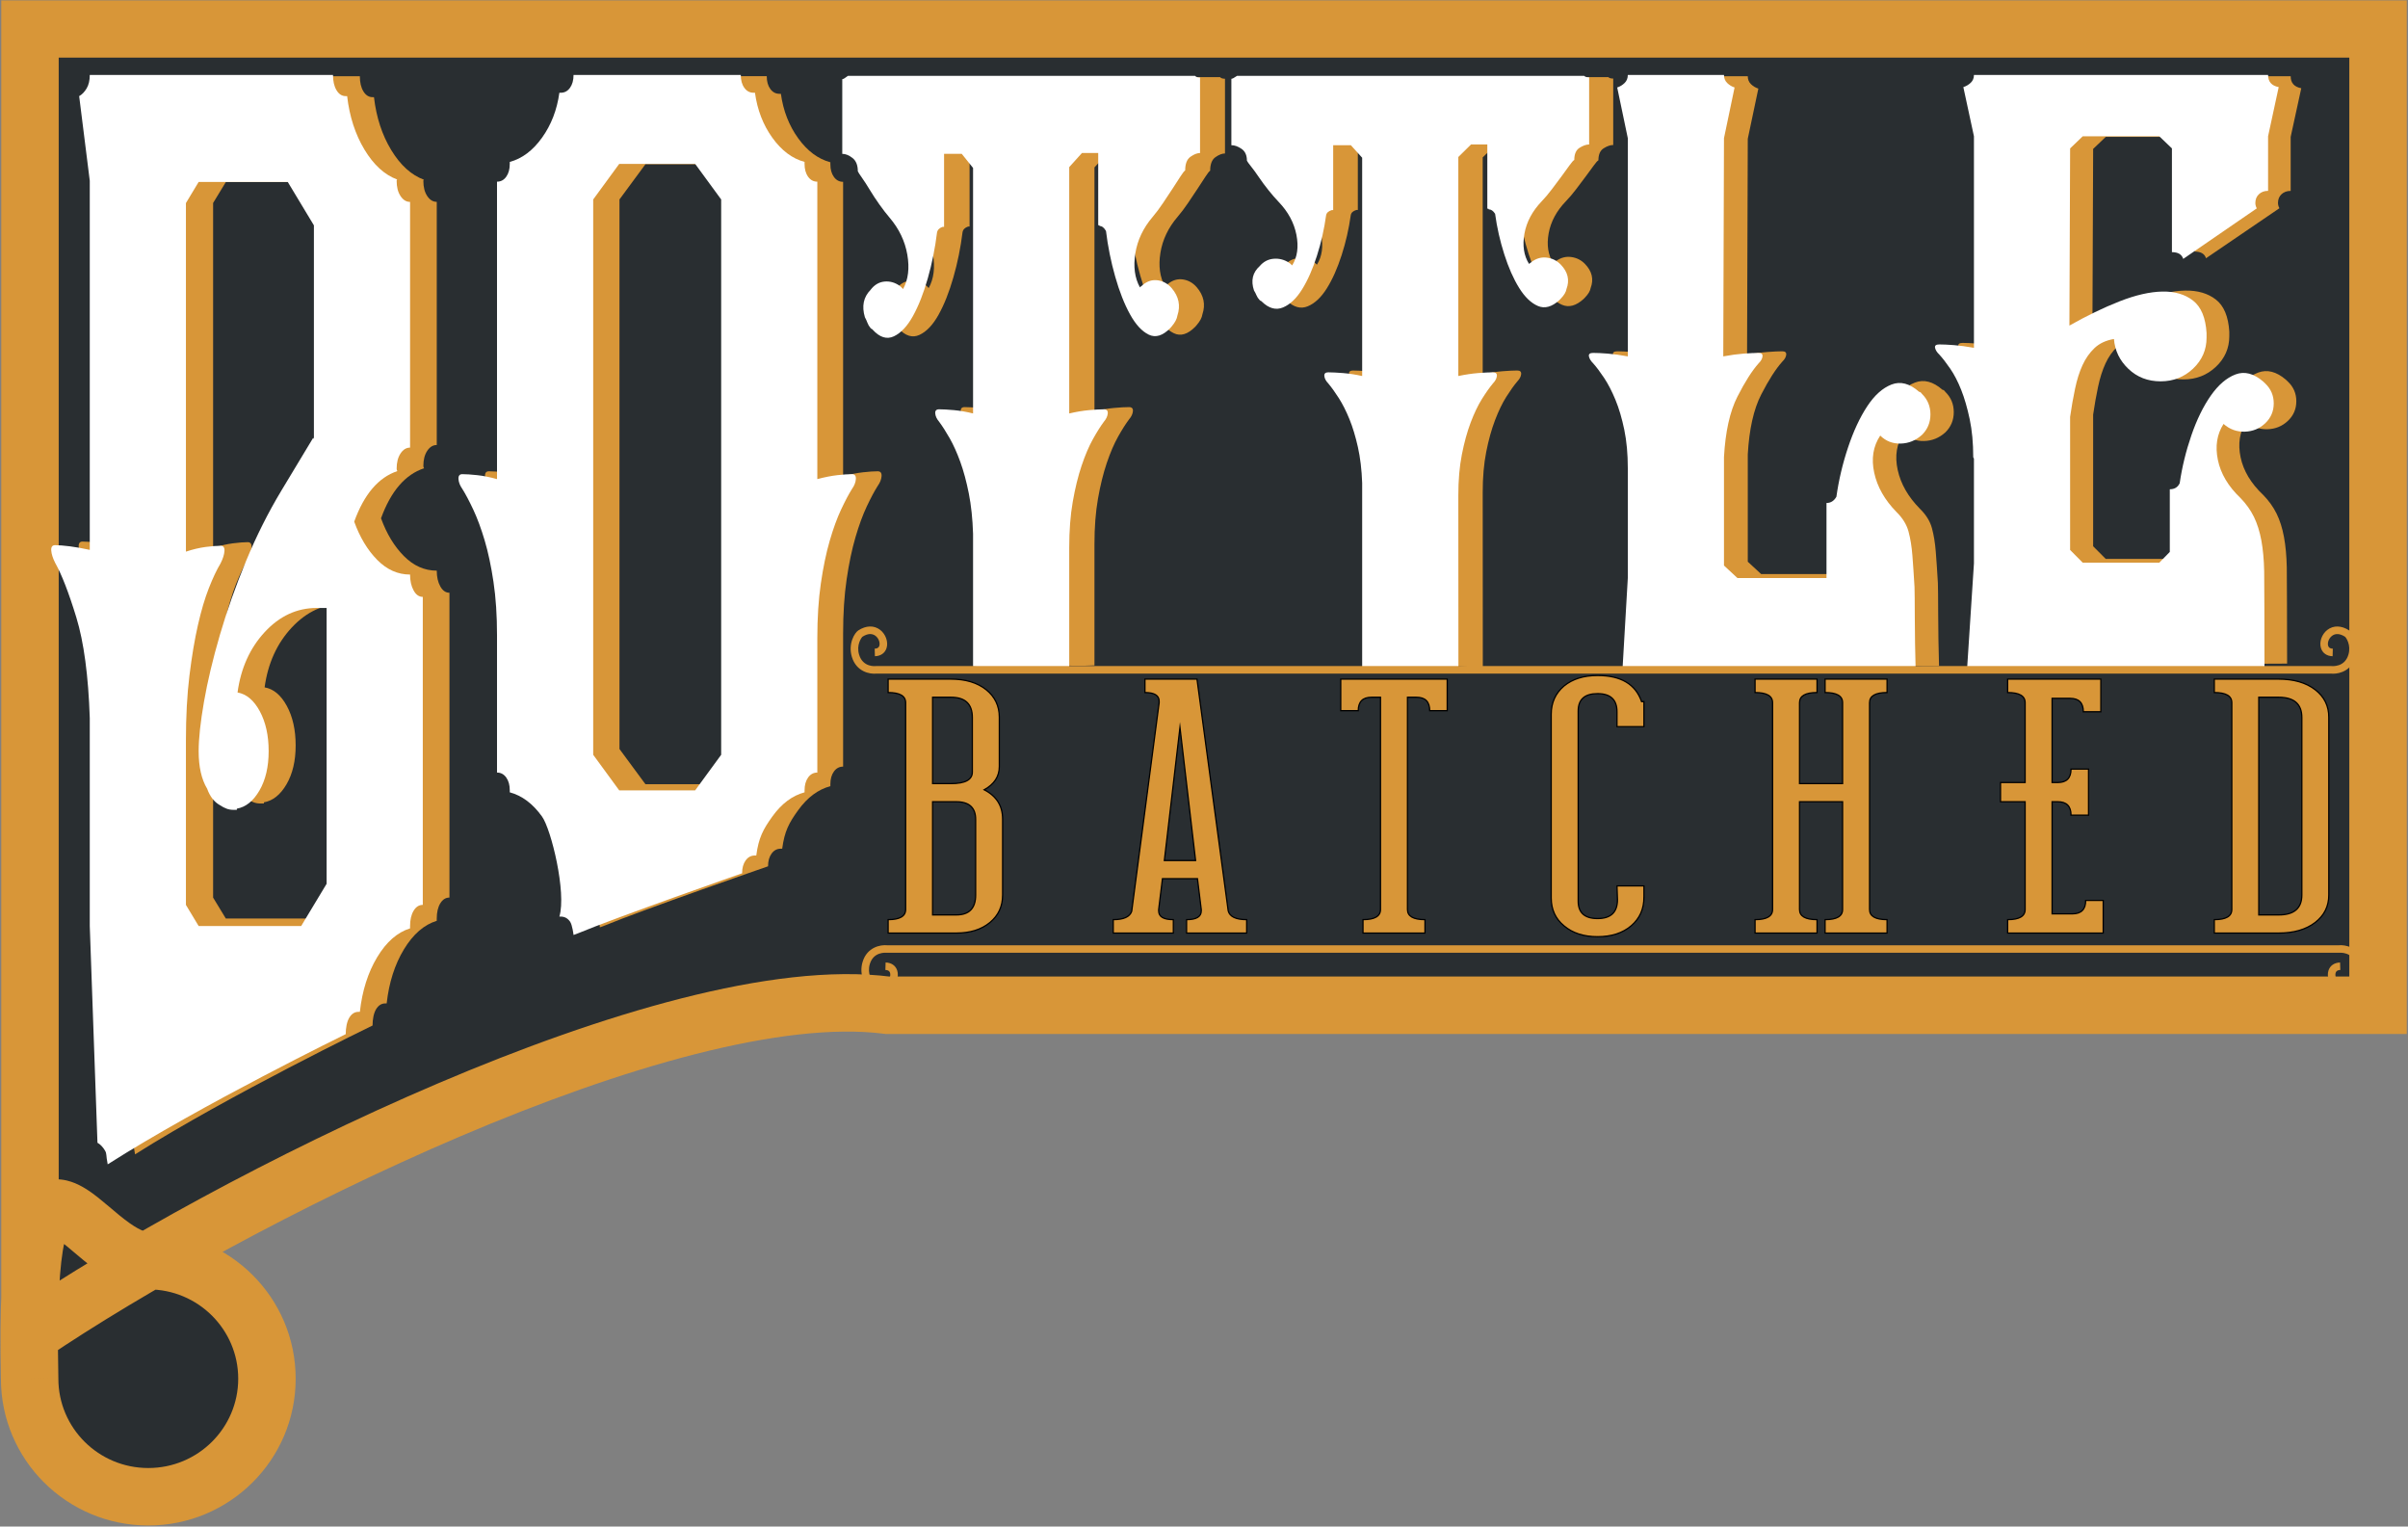 <svg width="1928" height="1222" viewBox="0 0 1928 1222" fill="none" xmlns="http://www.w3.org/2000/svg">
<rect x="0" y="0" width="1928" height="1222" fill="#808080" stroke="none"/>
<mask id="path-1-outside-1" maskUnits="userSpaceOnUse" x="-0.596" y="0.136" width="1928" height="1222" fill="black">
<rect fill="white" x="-0.596" y="0.136" width="1928" height="1222"/>
<path d="M24.005 1068V23.136H1904.01V804.692H710.605C534.982 782.21 179.695 962.485 24.005 1068Z"/>
<path d="M213.732 1103.64C213.732 1155.83 171.199 1198.14 118.732 1198.14C66.265 1198.14 23.732 1155.83 23.732 1103.64C19 867.5 66.265 1009.14 118.732 1009.14C171.199 1009.14 213.732 1051.45 213.732 1103.64Z"/>
</mask>
<path d="M24.005 1068V23.136H1904.01V804.692H710.605C534.982 782.21 179.695 962.485 24.005 1068Z" fill="#292E31"/>
<path d="M213.732 1103.64C213.732 1155.83 171.199 1198.14 118.732 1198.14C66.265 1198.14 23.732 1155.83 23.732 1103.64C19 867.5 66.265 1009.14 118.732 1009.14C171.199 1009.14 213.732 1051.45 213.732 1103.64Z" fill="#292E31"/>
<path d="M24.005 23.136V0.136H1.005V23.136H24.005ZM24.005 1068H1.005V1111.37L36.908 1087.04L24.005 1068ZM710.605 804.692L707.684 827.506L709.139 827.692H710.605V804.692ZM1904.01 804.692V827.692H1927.01V804.692H1904.01ZM1904.01 23.136H1927.01V0.136H1904.01V23.136ZM23.732 1103.64H46.732V1103.41L46.727 1103.18L23.732 1103.64ZM1.005 23.136V1068H47.005V23.136H1.005ZM36.908 1087.04C113.461 1035.16 239.892 964.409 368.84 909.509C433.27 882.078 497.853 858.809 556.802 843.8C616.135 828.693 667.991 822.424 707.684 827.506L713.525 781.878C665.407 775.718 606.994 783.553 545.452 799.222C483.525 814.989 416.626 839.168 350.821 867.185C219.297 923.181 90.24 995.327 11.101 1048.96L36.908 1087.04ZM710.605 827.692H1904.01V781.692H710.605V827.692ZM1927.01 804.692V23.136H1881.01V804.692H1927.01ZM1904.01 0.136H24.005V46.136H1904.01V0.136ZM190.732 1103.64C190.732 1143.01 158.611 1175.14 118.732 1175.14V1221.14C183.787 1221.14 236.732 1168.64 236.732 1103.64H190.732ZM118.732 1175.14C78.853 1175.14 46.732 1143.01 46.732 1103.64H0.732C0.732 1168.64 53.677 1221.14 118.732 1221.14V1175.14ZM46.727 1103.18C45.542 1044.05 47.741 1011.24 51.615 994.408C53.661 985.518 55.328 985.138 53.573 986.776C52.199 988.06 49.919 989.403 47.034 989.857C44.44 990.265 42.748 989.734 42.548 989.668C42.402 989.619 43.006 989.812 44.526 990.768C45.992 991.691 47.813 993.005 50.106 994.818C55.613 999.17 59.198 1002.51 66.535 1008.51C77.692 1017.62 96.406 1032.14 118.732 1032.14V986.136C114.824 986.136 107.955 982.946 95.641 972.885C91.242 969.291 83.621 962.674 78.631 958.73C73.233 954.463 65.614 948.851 57.016 946.002C52.371 944.463 46.456 943.382 39.886 944.415C33.025 945.495 27.015 948.639 22.181 953.153C13.504 961.255 9.327 973.055 6.787 984.093C1.49 1007.11 -0.445 1045.15 0.736 1104.1L46.727 1103.18ZM118.732 1032.14C158.611 1032.14 190.732 1064.26 190.732 1103.64H236.732C236.732 1038.63 183.787 986.136 118.732 986.136V1032.14Z" fill="#D89638" mask="url(#path-1-outside-1)"/>
<path d="M349.692 456.8C349.692 461.779 350.626 465.969 352.518 469.371C354.395 472.791 356.844 474.492 359.86 474.492V718.487C356.84 718.487 354.395 720.045 352.518 723.142C350.631 726.259 349.692 730.287 349.692 735.247V737.11C339.523 740.226 330.767 747.818 323.424 759.928C316.081 772.033 311.466 786.47 309.584 803.231H308.455C305.434 803.231 302.989 804.789 301.112 807.887C299.225 811.003 298.286 815.954 298.286 820.914C298.286 820.914 183.34 876.571 108.135 924.05C106.568 916.214 107.581 915.79 105.885 912.996C104.188 910.203 102.213 908.193 99.955 906.944L93.806 735.243V570.406C92.677 536.879 89.094 510.337 83.075 490.783C77.057 471.224 71.406 456.791 66.131 447.479C64.253 443.755 63.217 440.496 63.021 437.702C62.835 434.909 63.867 433.512 66.131 433.512C69.147 433.512 73.102 433.835 77.991 434.443C82.889 435.07 88.16 436.001 93.806 437.237V144.822L85.334 77.77C87.592 76.535 89.572 74.511 91.264 71.718C92.96 68.924 93.806 65.361 93.806 61.009H288.122C288.122 65.988 289.056 70.017 290.947 73.114C292.825 76.23 295.27 77.77 298.29 77.77H299.42C301.302 93.922 305.917 108.037 313.26 120.142C320.603 132.247 329.359 140.167 339.528 143.891C339.147 143.891 338.965 144.214 338.965 144.822C338.965 149.801 339.997 153.83 342.07 156.927C344.133 160.043 346.675 161.583 349.696 161.583V356.222C346.68 356.222 344.138 357.78 342.07 360.878C339.997 363.994 338.965 368.023 338.965 372.983C338.965 373.609 339.151 374.232 339.528 374.845C324.461 379.823 312.981 393.164 305.071 414.889C309.589 427.317 315.71 437.398 323.429 445.156C331.139 452.928 339.895 456.8 349.692 456.8ZM283.038 483.269H277.953H275.127C259.312 483.269 245.472 489.63 233.611 502.33C221.746 515.048 214.496 531.011 211.866 550.22C219.014 551.474 224.944 556.434 229.661 565.104C234.364 573.775 236.721 584.313 236.721 596.708C236.721 609.108 234.267 619.494 229.378 627.861C224.479 636.227 218.451 641.03 211.304 642.266V643.197H210.174H208.478C206.591 643.197 204.806 642.893 203.11 642.266C201.414 641.653 199.625 640.722 197.742 639.472C193.225 637.001 189.832 632.664 187.574 626.464C183.056 619.028 180.793 609.104 180.793 596.708C180.793 586.798 182.206 573.789 185.032 557.669C187.857 541.549 192.091 523.88 197.742 504.658C203.389 485.449 210.356 465.923 218.642 446.092C226.919 426.257 236.34 407.661 246.885 390.287L272.302 348.455L272.869 349.386V180.155L251.969 145.758H180.798L170.629 162.491V438.638C176.276 436.79 181.546 435.554 186.445 434.927C191.334 434.314 195.288 433.996 198.309 433.996C200.568 433.996 201.6 435.393 201.414 438.186C201.219 440.98 200.187 444.225 198.309 447.936C195.288 452.9 192.184 459.4 188.987 467.462C185.784 475.525 182.861 485.288 180.231 496.752C177.591 508.216 175.332 521.548 173.45 536.741C171.563 551.935 170.625 569.133 170.625 588.337V594.841V718.51L180.793 735.243H262.7L283.033 701.777V483.269H283.038Z" fill="#D89638"/>
<path d="M702.731 377.26C704.99 377.26 706.022 378.569 705.841 381.174C705.645 383.792 704.613 386.397 702.731 389.001C700.091 393.182 697.173 398.663 693.975 405.439C690.773 412.229 687.762 420.448 684.936 430.096C682.11 439.758 679.754 450.974 677.877 463.756C675.99 476.548 675.051 491.032 675.051 507.202V613.663C672.035 613.663 669.581 614.972 667.689 617.576C665.803 620.195 664.854 623.583 664.854 627.754V629.322C655.039 631.94 646.46 638.324 639.098 648.503C631.736 658.681 628.158 665.282 626.276 679.374H625.137C622.121 679.374 619.667 680.683 617.775 683.287C615.888 685.905 614.95 689.294 614.95 693.465C614.95 693.465 514.959 728.148 482.58 741.517C481.911 741.793 480.298 742.328 480.298 742.328C480.298 742.328 479.355 734.307 477.463 731.689C475.576 729.084 473.132 727.775 470.111 727.775H468.972C474.745 708.788 462.466 658.681 455.109 648.503C447.747 638.324 439.159 631.94 429.353 629.322V627.754C429.353 623.583 428.409 620.195 426.517 617.576C424.631 614.972 422.177 613.663 419.156 613.663V504.856C419.156 489.202 418.222 475.11 416.33 462.585C414.453 450.061 412.092 439.099 409.271 429.709C406.445 420.315 403.438 412.229 400.231 405.444C397.034 398.668 394.115 393.187 391.476 389.006C389.598 386.401 388.561 383.797 388.371 381.179C388.185 378.574 389.217 377.265 391.476 377.265C394.497 377.265 398.447 377.532 403.336 378.049C408.234 378.574 413.505 379.616 419.151 381.179V145.551C422.168 145.551 424.621 144.255 426.513 141.637C428.4 139.033 429.348 135.644 429.348 131.459V129.892C439.154 127.287 447.743 120.889 455.104 110.711C462.466 100.533 467.081 88.672 468.967 75.092H470.106C473.122 75.092 475.567 73.796 477.459 71.178C479.346 68.574 480.293 65.186 480.293 61H613.904C613.904 65.181 614.838 68.569 616.73 71.178C618.617 73.796 621.07 75.092 624.091 75.092H625.23C627.107 88.667 631.736 100.533 639.093 110.711C646.455 120.889 655.034 127.282 664.85 129.892V131.459C664.85 135.644 665.793 139.028 667.684 141.637C669.571 144.255 672.026 145.551 675.046 145.551V381.174C681.065 379.607 686.433 378.569 691.145 378.044C695.853 377.528 699.71 377.26 702.731 377.26ZM598.233 159.642L577.449 131.463H516.781L495.997 159.642V599.58L516.781 627.759H577.449L598.233 599.58V159.642Z" fill="#D89638"/>
<path d="M976.841 61.733H699.494C697.235 63.489 695.725 64.36 694.977 64.36V123.498C697.607 123.498 700.344 124.595 703.165 126.785C705.991 128.983 707.404 132.482 707.404 137.299C707.775 138.184 708.905 139.927 710.792 142.554C712.674 145.182 714.747 148.367 717.005 152.082C719.264 155.807 721.806 159.638 724.632 163.584C727.458 167.525 730.186 171.037 732.821 174.098C740.35 182.866 745.053 192.611 746.944 203.337C748.822 214.078 747.693 223.164 743.556 230.608C742.427 229.294 741.484 228.423 740.731 227.981C736.962 225.353 732.909 224.265 728.587 224.694C724.255 225.137 720.58 227.322 717.573 231.263C711.926 236.96 710.415 244.188 713.055 252.947C713.808 254.26 714.468 255.689 715.03 257.22C715.597 258.759 716.443 260.179 717.573 261.493C717.944 261.936 718.223 262.148 718.418 262.148C718.604 262.148 718.888 262.373 719.264 262.807C724.911 268.947 730.562 270.689 736.209 268.062C741.856 265.434 746.94 260.073 751.462 251.965C755.979 243.866 759.934 233.895 763.322 222.066C766.71 210.238 769.155 198.198 770.665 185.927C771.037 183.742 772.543 182.211 775.183 181.326H776.312V123.498H790.436L799.475 134.667V329.168C794.195 327.854 789.116 326.978 784.222 326.54C779.323 326.107 775.369 325.881 772.362 325.881C770.103 325.881 769.062 326.978 769.257 329.168C769.443 331.366 770.475 333.551 772.362 335.736C774.992 339.249 777.818 343.624 780.834 348.879C783.841 354.134 786.667 360.375 789.306 367.603C791.937 374.831 794.196 383.156 796.082 392.574C797.96 402 799.094 412.616 799.47 424.44V529.605C802.268 529.739 805.071 529.891 807.869 530.052C830.451 531.389 853.53 533.777 876.293 532.671V435.614C876.293 422.043 877.227 409.883 879.119 399.147C880.996 388.42 883.358 378.892 886.179 370.562C889.004 362.247 892.011 355.235 895.218 349.538C898.415 343.849 901.334 339.249 903.973 335.741C905.851 333.551 906.888 331.366 907.083 329.172C907.269 326.983 906.237 325.886 903.973 325.886C900.953 325.886 897.002 326.111 892.113 326.545C887.215 326.987 881.944 327.858 876.298 329.172V134.013L886.466 122.843H899.456V180.008C900.204 180.008 900.586 180.234 900.586 180.667C902.463 180.667 904.159 181.981 905.67 184.608C907.171 196.879 909.625 208.92 913.013 220.748C916.401 232.577 920.356 242.547 924.873 250.646C929.391 258.759 934.378 264.116 939.843 266.743C945.299 269.371 951.043 267.628 957.071 261.488L958.201 260.175C960.831 257.114 962.341 254.26 962.718 251.633C965.348 243.746 963.847 236.522 958.201 229.949C955.18 226.446 951.508 224.362 947.186 223.708C942.85 223.053 938.802 224.261 935.042 227.322C934.661 227.764 934.285 228.091 933.913 228.308C933.532 228.534 933.155 228.861 932.783 229.294C928.633 221.85 927.416 212.866 929.112 202.356C930.808 191.841 935.414 182.211 942.952 173.444C945.582 170.383 948.32 166.769 951.141 162.602C953.966 158.444 956.597 154.503 959.051 150.773C961.496 147.058 963.568 143.873 965.265 141.245C966.961 138.618 968.178 137.087 968.936 136.645C968.936 131.39 970.349 127.776 973.175 125.803C976 123.83 978.542 122.848 980.801 122.848V63.047C978.905 63.047 977.594 62.613 976.841 61.733Z" fill="#D89638"/>
<path d="M1287.7 61.733H1010.35C1008.09 63.296 1006.58 64.07 1005.83 64.07V116.653C1008.46 116.653 1011.2 117.63 1014.02 119.575C1016.85 121.53 1018.26 124.641 1018.26 128.923C1018.63 129.707 1019.76 131.261 1021.65 133.598C1023.53 135.935 1025.6 138.765 1027.86 142.07C1030.12 145.385 1032.66 148.791 1035.49 152.295C1038.32 155.798 1041.04 158.923 1043.68 161.643C1051.21 169.438 1055.91 178.104 1057.8 187.641C1059.68 197.188 1058.55 205.269 1054.41 211.888C1053.28 210.722 1052.34 209.943 1051.59 209.551C1047.82 207.214 1043.77 206.246 1039.44 206.629C1035.11 207.021 1031.44 208.966 1028.43 212.469C1022.78 217.535 1021.27 223.961 1023.91 231.747C1024.67 232.918 1025.33 234.185 1025.89 235.545C1026.45 236.914 1027.3 238.173 1028.43 239.344C1028.8 239.735 1029.08 239.929 1029.28 239.929C1029.46 239.929 1029.75 240.132 1030.12 240.514C1035.77 245.972 1041.42 247.526 1047.07 245.189C1052.71 242.851 1057.8 238.085 1062.32 230.876C1066.84 223.675 1070.79 214.811 1074.18 204.292C1077.57 193.777 1080.01 183.069 1081.52 172.158C1081.89 170.212 1083.4 168.852 1086.04 168.069H1087.17V116.648H1101.29L1110.33 126.582V299.514C1105.05 298.347 1099.97 297.568 1095.08 297.176C1090.18 296.794 1086.23 296.591 1083.22 296.591C1080.96 296.591 1079.92 297.568 1080.11 299.514C1080.3 301.468 1081.33 303.413 1083.22 305.354C1085.85 308.475 1088.67 312.365 1091.69 317.04C1094.7 321.714 1097.52 327.264 1100.16 333.69C1102.79 340.116 1105.05 347.519 1106.94 355.89C1108.82 364.27 1109.95 373.711 1110.33 384.226V530.324C1135.96 530.997 1161.59 533.523 1187.23 534.077L1187.15 394.155C1187.15 382.087 1188.08 371.277 1189.97 361.73C1191.85 352.193 1194.21 343.72 1197.03 336.317C1199.86 328.923 1202.86 322.686 1206.07 317.62C1209.27 312.564 1212.19 308.475 1214.83 305.349C1216.7 303.404 1217.74 301.459 1217.94 299.509C1218.12 297.564 1217.09 296.586 1214.83 296.586C1211.81 296.586 1207.86 296.789 1202.97 297.172C1198.07 297.564 1192.8 298.343 1187.15 299.509V125.996L1197.32 116.062H1210.31V166.889C1211.06 166.889 1211.44 167.092 1211.44 167.474C1213.32 167.474 1215.01 168.645 1216.52 170.977C1218.02 181.884 1220.48 192.592 1223.87 203.112C1227.25 213.626 1231.21 222.491 1235.73 229.695C1240.24 236.91 1245.23 241.671 1250.7 244.009C1256.15 246.346 1261.9 244.792 1267.92 239.334L1269.05 238.168C1271.68 235.448 1273.19 232.908 1273.57 230.571C1276.2 223.56 1274.7 217.134 1269.05 211.294C1266.03 208.182 1262.36 206.329 1258.04 205.744C1253.7 205.158 1249.65 206.237 1245.89 208.957C1245.51 209.348 1245.14 209.643 1244.77 209.832C1244.38 210.035 1244.01 210.326 1243.64 210.708C1239.49 204.089 1238.27 196.105 1239.96 186.756C1241.66 177.408 1246.27 168.848 1253.8 161.048C1256.44 158.329 1259.17 155.116 1261.99 151.409C1264.82 147.712 1267.45 144.209 1269.9 140.895C1272.35 137.59 1274.42 134.759 1276.12 132.422C1277.81 130.085 1279.03 128.725 1279.79 128.333C1279.79 123.659 1281.2 120.446 1284.03 118.695C1286.85 116.943 1289.4 116.067 1291.65 116.067V62.899C1289.76 62.899 1288.45 62.517 1287.7 61.733Z" fill="#D89638"/>
<path d="M1322.55 372.577V459.552L1318.4 530.256C1324.99 530.38 1331.57 530.634 1338.16 531.012C1370.2 532.842 1402.28 528.55 1434.01 533.155C1435.48 532.975 1444.17 534.271 1445.63 534.077C1484.01 529.057 1513.68 533.478 1552.52 533.155C1551.62 505.704 1551.91 471.846 1551.6 466.707C1551.04 457.169 1550.48 448.817 1549.91 441.662C1549.35 434.508 1548.3 428.174 1546.8 422.67C1545.29 417.167 1542.09 412.031 1537.2 407.256C1527.79 397.718 1521.85 387.351 1519.41 376.154C1516.95 364.962 1518.56 355.148 1524.21 346.703C1528.72 351.105 1534.18 353.221 1540.59 353.032C1546.99 352.852 1552.64 350.557 1557.53 346.15C1562.05 341.748 1564.31 336.336 1564.31 329.91C1564.31 323.493 1562.05 318.072 1557.53 313.67C1556.78 312.569 1556.02 312.02 1555.28 312.02C1547.74 305.414 1540.39 303.487 1533.25 306.239C1526.09 308.991 1519.59 314.772 1513.76 323.581C1507.92 332.39 1502.83 343.218 1498.51 356.061C1494.18 368.912 1491.07 381.935 1489.19 395.146C1487.3 398.451 1484.67 400.102 1481.28 400.102V459.552H1410.11L1399.38 449.642V363.773C1400.51 343.596 1404.08 327.628 1410.11 315.883C1416.13 304.142 1421.78 295.333 1427.05 289.46C1428.93 287.626 1429.97 285.796 1430.16 283.956C1430.34 282.122 1429.31 281.204 1427.05 281.204C1424.04 281.204 1420.08 281.393 1415.19 281.753C1410.29 282.122 1404.83 282.855 1398.81 283.956L1399.38 111.107L1407.85 70.92C1405.59 70.187 1403.61 68.993 1401.92 67.343C1400.22 65.693 1399.38 63.586 1399.38 61.014H1322.55C1322.55 63.586 1321.71 65.693 1320.01 67.343C1318.31 68.993 1316.34 70.192 1314.08 70.92L1322.55 111.107V283.956C1316.53 282.855 1311.17 282.122 1306.45 281.753C1301.75 281.393 1297.89 281.204 1294.87 281.204C1292.24 281.204 1291.11 282.126 1291.49 283.956C1291.87 285.796 1293 287.63 1294.87 289.46C1297.51 292.401 1300.43 296.255 1303.63 301.021C1306.83 305.797 1309.84 311.577 1312.67 318.363C1315.49 325.158 1317.84 333.045 1319.73 342.034C1321.6 351.027 1322.55 361.21 1322.55 372.577Z" fill="#D89638"/>
<path d="M1571.39 282.495C1574.03 285.348 1576.95 289.082 1580.15 293.701C1583.35 298.329 1586.27 303.935 1588.9 310.513C1591.53 317.1 1593.79 324.84 1595.68 333.727C1597.56 342.624 1598.51 352.59 1598.51 363.616C1598.51 363.976 1598.6 364.243 1598.79 364.418C1598.98 364.603 1599.07 364.87 1599.07 365.22V447.945L1593.48 533.224C1605.02 533.178 1616.55 533.114 1628.08 533.021C1663.15 532.745 1698.21 532.289 1733.27 531.901C1765.91 531.542 1798.56 531.251 1831.2 531.21C1831.16 500.293 1831.07 460.12 1830.95 454.196C1830.76 445.046 1830.01 436.919 1828.69 429.797C1827.37 422.684 1825.39 416.457 1822.76 411.119C1820.12 405.781 1816.55 400.802 1812.03 396.174C1802.23 386.927 1796.22 376.878 1793.96 366.018C1791.7 355.167 1793.2 345.652 1798.47 337.465C1803.36 341.734 1809.01 343.785 1815.42 343.601C1821.82 343.426 1827.28 341.199 1831.8 336.931C1836.32 332.662 1838.58 327.416 1838.58 321.189C1838.58 314.966 1836.32 309.715 1831.8 305.442L1830.11 303.842C1822.57 297.44 1815.22 295.568 1808.08 298.237C1800.92 300.906 1794.32 306.511 1788.31 315.049C1782.28 323.586 1777.1 334.087 1772.77 346.537C1768.44 358.997 1765.33 371.623 1763.46 384.429C1761.95 387.632 1759.31 389.232 1755.55 389.232V438.869L1747.13 447.406H1686L1675.9 437.292V331.925C1677.03 324.12 1678.35 316.671 1679.86 309.577C1681.36 302.487 1683.33 296.278 1685.79 290.954C1688.23 285.634 1691.43 281.108 1695.39 277.378C1699.34 273.658 1704.52 271.257 1710.92 270.192C1711.67 279.425 1715.53 287.321 1722.5 293.886C1729.46 300.45 1738.03 303.727 1748.2 303.727C1758.37 303.727 1767.03 300.358 1774.19 293.623C1781.33 286.883 1784.92 278.72 1784.92 269.141V265.412C1784.16 253.33 1780.59 244.797 1774.19 239.81C1767.78 234.831 1759.59 232.429 1749.62 232.605C1739.63 232.789 1728.24 235.366 1715.44 240.344C1702.63 245.332 1689.26 251.735 1675.34 259.557L1675.91 119.193L1686 109.586H1747.15L1757.24 119.193V201.383C1762.13 201.383 1765.15 203.167 1766.28 206.721L1825.03 166.696C1824.27 165.276 1823.9 163.851 1823.9 162.427C1823.9 159.583 1824.83 157.273 1826.72 155.489C1828.6 153.715 1831.04 152.82 1834.06 152.82V109.591L1842.54 70.63C1836.89 69.561 1834.06 66.361 1834.06 61.023H1599.08C1599.08 63.517 1598.23 65.559 1596.54 67.159C1594.84 68.758 1592.87 69.92 1590.61 70.63L1599.08 109.591V277.162C1593.05 276.092 1587.69 275.387 1582.98 275.027C1578.28 274.677 1574.42 274.493 1571.4 274.493C1568.77 274.493 1567.64 275.387 1568.01 277.162C1568.38 278.946 1569.51 280.72 1571.39 282.495Z" fill="#D89638"/>
<path d="M802.769 655.726V716.421C802.769 725.526 799.357 732.878 792.54 738.493C785.722 744.112 776.752 746.914 765.64 746.914H711.088V736.169C720.429 736.169 725.105 733.459 725.105 728.038V562.505C725.105 557.088 720.429 554.373 711.088 554.373V543.628H761.476C773.09 543.628 782.436 546.435 789.51 552.05C796.578 557.669 800.119 565.021 800.119 574.121V613.617C800.119 621.559 796.076 627.75 787.994 632.203C797.842 637.236 802.769 645.078 802.769 655.726ZM761.476 627.266C772.844 627.266 778.523 624.173 778.523 617.973V574.411C778.523 563.569 772.839 558.148 761.476 558.148H746.701V627.266H761.476ZM765.64 732.394C775.995 732.394 781.172 727.07 781.172 716.421V656.016C781.172 646.534 775.995 641.786 765.64 641.786H746.697V732.394H765.64Z" fill="#D89638" stroke="black" stroke-miterlimit="10"/>
<path d="M930.739 703.353L927.709 728.038V729.199C927.709 733.846 931.622 736.169 939.453 736.169V746.914H891.338V736.169C899.671 736.169 904.597 733.947 906.112 729.49L928.086 562.505V561.343C928.086 556.696 924.298 554.373 916.718 554.373V543.628H958.392L983.395 729.199C984.655 733.846 989.581 736.169 998.17 736.169V746.914H950.054V736.169C957.88 736.169 961.799 733.846 961.799 729.199V728.038L958.768 703.353H930.739ZM957.258 688.833L944.756 582.252L932.254 688.833H957.258Z" fill="#D89638" stroke="black" stroke-miterlimit="10"/>
<path d="M1091.3 746.914V736.169C1100.64 736.169 1105.31 733.459 1105.31 728.038V558.148H1098.11C1091.04 558.148 1087.51 561.735 1087.51 568.894H1073.49V543.628H1158.73V568.894H1144.71C1144.71 561.735 1141.17 558.148 1134.1 558.148H1126.91V728.038C1126.91 733.459 1131.58 736.169 1140.92 736.169V746.914H1091.3Z" fill="#D89638" stroke="black" stroke-miterlimit="10"/>
<path d="M1316.25 718.164C1316.25 727.651 1312.84 735.298 1306.02 741.106C1299.21 746.915 1290.24 749.819 1279.13 749.819C1268.01 749.819 1259.05 746.915 1252.23 741.106C1245.41 735.492 1242 728.038 1242 718.745V571.798C1242 562.505 1245.41 554.954 1252.23 549.146C1259.04 543.531 1268.01 540.724 1279.13 540.724C1297.81 540.724 1309.56 547.694 1314.36 561.634H1316.25V581.672H1294.66V569.765C1294.66 560.085 1289.48 555.245 1279.13 555.245C1268.77 555.245 1263.6 559.891 1263.6 569.184V721.359C1263.6 730.652 1268.77 735.298 1279.13 735.298C1289.74 735.298 1295.04 730.265 1295.04 720.197L1294.67 709.162H1316.26V718.164H1316.25Z" fill="#D89638" stroke="black" stroke-miterlimit="10"/>
<path d="M1461.28 746.914V736.169C1470.62 736.169 1475.3 733.459 1475.3 728.038V641.786H1440.82V728.038C1440.82 733.459 1445.49 736.169 1454.84 736.169V746.914H1405.21V736.169C1414.55 736.169 1419.23 733.459 1419.23 728.038V562.505C1419.23 557.088 1414.55 554.373 1405.21 554.373V543.628H1454.84V554.373C1445.49 554.373 1440.82 557.088 1440.82 562.505V627.266H1475.3V562.505C1475.3 557.088 1470.62 554.373 1461.28 554.373V543.628H1510.91V554.373C1501.56 554.373 1496.89 557.088 1496.89 562.505V728.038C1496.89 733.459 1501.56 736.169 1510.91 736.169V746.914H1461.28V746.914Z" fill="#D89638" stroke="black" stroke-miterlimit="10"/>
<path d="M1621.45 626.395V562.505C1621.45 557.088 1616.78 554.373 1607.44 554.373V543.628H1682.07V569.765H1668.05C1668.05 562.606 1664.51 559.02 1657.44 559.02H1643.04V626.395H1647.59C1654.66 626.395 1658.2 622.813 1658.2 615.649H1672.21V652.531H1658.2C1658.2 645.373 1654.65 641.786 1647.59 641.786H1643.04V731.523H1659.33C1666.4 731.523 1669.94 727.941 1669.94 720.778H1683.96V746.914H1607.44V736.169C1616.78 736.169 1621.45 733.459 1621.45 728.038V641.786H1601.75V626.395H1621.45Z" fill="#D89638" stroke="black" stroke-miterlimit="10"/>
<path d="M1772.91 746.914V736.169C1782.26 736.169 1786.93 733.459 1786.93 728.038V562.505C1786.93 557.088 1782.26 554.373 1772.91 554.373V543.628H1824.44C1836.56 543.628 1846.28 546.435 1853.61 552.05C1860.93 557.669 1864.59 565.021 1864.59 574.121V716.421C1864.59 725.526 1860.93 732.878 1853.61 738.493C1846.28 744.112 1836.56 746.914 1824.44 746.914H1772.91ZM1824.44 732.394C1836.81 732.394 1843 727.07 1843 716.421V574.411C1843 563.569 1836.81 558.148 1824.44 558.148H1808.52V732.394H1824.44Z" fill="#D89638" stroke="black" stroke-miterlimit="10"/>
<path d="M1877.33 794.035C1874.49 794.035 1871.81 793.15 1869.46 791.37C1864.96 787.955 1862.76 781.718 1864.34 776.864C1865.62 772.932 1869.01 770.604 1873.62 770.475L1873.79 776.463C1870.79 776.546 1870.26 778.173 1870.09 778.703C1869.38 780.86 1870.35 784.493 1873.13 786.609C1875.93 788.734 1879.54 788.489 1883.57 785.903C1884.37 785.216 1888.62 779.464 1886.24 771.655C1884.96 767.483 1882.4 764.708 1878.64 763.417C1875.63 762.389 1872.92 762.671 1872.89 762.671L1872.54 762.689H709.963L709.782 762.666C709.772 762.666 707.053 762.385 704.051 763.413C700.287 764.703 697.726 767.478 696.453 771.65C694.069 779.454 698.317 785.207 699.116 785.894C703.15 788.48 706.756 788.724 709.563 786.599C712.347 784.488 713.309 780.851 712.607 778.694C712.435 778.159 711.906 776.536 708.903 776.453L709.071 770.466C713.69 770.595 717.074 772.922 718.356 776.855C719.936 781.708 717.738 787.945 713.235 791.361C708.346 795.072 701.983 794.897 695.774 790.886C692.944 789.061 687.46 780.432 690.676 769.912C694.264 758.167 704.976 756.125 710.321 756.692H1872.38C1877.72 756.129 1888.43 758.167 1892.02 769.912C1895.23 780.432 1889.75 789.061 1886.92 790.886C1883.69 792.984 1880.42 794.03 1877.33 794.035ZM1883.63 785.876C1883.62 785.876 1883.62 785.88 1883.62 785.88C1883.62 785.88 1883.62 785.876 1883.63 785.876Z" fill="#D89638"/>
<path d="M328.325 459.928C328.325 464.958 329.261 469.192 331.157 472.629C333.038 476.085 335.493 477.804 338.516 477.804V724.343C335.488 724.343 333.038 725.917 331.157 729.047C329.266 732.196 328.325 736.267 328.325 741.278V743.16C318.134 746.309 309.358 753.98 301.999 766.216C294.64 778.447 290.015 793.035 288.129 809.971H286.996C283.969 809.971 281.519 811.545 279.637 814.675C277.746 817.824 276.805 822.826 276.805 827.838C276.805 827.838 161.606 884.075 86.234 932.05C84.665 924.132 85.68 923.703 83.979 920.881C82.279 918.058 80.3 916.028 78.036 914.765L71.874 741.274V574.718C70.743 540.842 67.151 514.023 61.12 494.264C55.088 474.502 49.424 459.918 44.138 450.51C42.256 446.746 41.217 443.453 41.021 440.631C40.835 437.808 41.869 436.397 44.138 436.397C47.16 436.397 51.124 436.723 56.024 437.338C60.933 437.971 66.215 438.912 71.874 440.16V144.696L63.383 76.945C65.647 75.697 67.631 73.652 69.326 70.829C71.026 68.007 71.874 64.406 71.874 60.009H266.619C266.619 65.04 267.555 69.111 269.451 72.24C271.332 75.389 273.782 76.945 276.81 76.945H277.942C279.828 93.266 284.454 107.528 291.813 119.759C299.172 131.99 307.947 139.992 318.138 143.755C317.756 143.755 317.575 144.082 317.575 144.696C317.575 149.727 318.609 153.798 320.686 156.928C322.754 160.076 325.302 161.632 328.329 161.632V358.3C325.306 358.3 322.759 359.875 320.686 363.005C318.609 366.153 317.575 370.224 317.575 375.236C317.575 375.869 317.761 376.498 318.138 377.118C303.038 382.148 291.533 395.627 283.606 417.579C288.133 430.137 294.268 440.323 302.004 448.162C309.731 456.015 318.506 459.928 328.325 459.928ZM261.523 486.672H256.428H253.596C237.745 486.672 223.875 493.1 211.988 505.932C200.097 518.783 192.831 534.913 190.195 554.321C197.358 555.588 203.301 560.6 208.029 569.361C212.743 578.122 215.104 588.77 215.104 601.295C215.104 613.824 212.645 624.318 207.745 632.772C202.836 641.226 196.795 646.079 189.631 647.327V648.268H188.499H186.799C184.908 648.268 183.12 647.961 181.419 647.327C179.719 646.708 177.926 645.767 176.04 644.505C171.513 642.008 168.112 637.625 165.849 631.36C161.321 623.847 159.053 613.819 159.053 601.295C159.053 591.281 160.469 578.136 163.301 561.848C166.133 545.56 170.376 527.707 176.04 508.284C181.699 488.875 188.681 469.145 196.986 449.108C205.281 429.065 214.723 410.276 225.291 392.721L250.764 350.452L251.332 351.393V180.398L230.386 145.642H159.058L148.867 162.549V441.576C154.526 439.708 159.808 438.46 164.717 437.827C169.617 437.207 173.58 436.886 176.608 436.886C178.872 436.886 179.906 438.297 179.72 441.12C179.524 443.942 178.49 447.221 176.608 450.971C173.58 455.987 170.469 462.555 167.265 470.701C164.056 478.847 161.126 488.712 158.49 500.296C155.844 511.88 153.58 525.35 151.694 540.702C149.803 556.054 148.862 573.432 148.862 592.836V599.408V724.366L159.053 741.274H241.141L261.519 707.459V486.672H261.523Z" fill="white"/>
<path d="M682.144 379.558C684.408 379.558 685.442 380.881 685.26 383.513C685.065 386.158 684.03 388.79 682.144 391.422C679.498 395.646 676.573 401.184 673.369 408.031C670.16 414.892 667.141 423.197 664.31 432.945C661.478 442.708 659.116 454.04 657.235 466.956C655.344 479.881 654.403 494.516 654.403 510.855V618.426C651.38 618.426 648.921 619.749 647.025 622.38C645.134 625.026 644.183 628.449 644.183 632.665V634.248C634.346 636.894 625.748 643.345 618.37 653.629C610.992 663.913 607.406 670.583 605.52 684.822H604.378C601.356 684.822 598.896 686.145 597.001 688.776C595.11 691.422 594.169 694.845 594.169 699.061C594.169 699.061 493.957 734.106 461.507 747.613C460.836 747.893 459.22 748.433 459.22 748.433C459.22 748.433 458.274 740.328 456.379 737.683C454.488 735.051 452.038 733.728 449.01 733.728H447.869C453.654 714.543 441.348 663.913 433.975 653.629C426.597 643.345 417.99 636.894 408.162 634.248V632.665C408.162 628.449 407.216 625.026 405.32 622.38C403.429 619.749 400.97 618.426 397.943 618.426V508.485C397.943 492.667 397.006 478.428 395.111 465.773C393.229 453.118 390.863 442.042 388.036 432.554C385.204 423.062 382.19 414.892 378.976 408.036C375.772 401.189 372.847 395.651 370.201 391.426C368.32 388.795 367.281 386.163 367.09 383.517C366.903 380.886 367.938 379.563 370.201 379.563C373.229 379.563 377.188 379.833 382.088 380.355C386.997 380.886 392.279 381.938 397.938 383.517V145.432C400.961 145.432 403.42 144.123 405.316 141.478C407.207 138.846 408.157 135.423 408.157 131.194V129.61C417.985 126.978 426.593 120.513 433.971 110.229C441.348 99.945 445.973 87.96 447.864 74.239H449.005C452.028 74.239 454.478 72.93 456.374 70.284C458.265 67.653 459.215 64.229 459.215 60H593.121C593.121 64.225 594.057 67.648 595.953 70.284C597.844 72.93 600.303 74.239 603.33 74.239H604.472C606.353 87.956 610.993 99.945 618.366 110.229C625.744 120.513 634.342 126.974 644.179 129.61V131.194C644.179 135.423 645.124 138.842 647.02 141.478C648.911 144.123 651.371 145.432 654.398 145.432V383.513C660.43 381.929 665.809 380.881 670.532 380.35C675.251 379.828 679.116 379.558 682.144 379.558ZM577.415 159.671L556.586 131.198H495.783L474.954 159.671V604.197L495.783 632.669H556.586L577.415 604.197V159.671Z" fill="white"/>
<path d="M956.858 60.741H678.898C676.635 62.515 675.121 63.396 674.371 63.396V123.15C677.007 123.15 679.751 124.258 682.578 126.471C685.41 128.693 686.826 132.228 686.826 137.095C687.198 137.989 688.33 139.75 690.221 142.405C692.107 145.06 694.185 148.278 696.449 152.032C698.712 155.796 701.26 159.666 704.092 163.654C706.924 167.636 709.658 171.185 712.299 174.278C719.844 183.137 724.558 192.983 726.454 203.822C728.335 214.674 727.204 223.855 723.058 231.377C721.926 230.05 720.981 229.169 720.226 228.722C716.449 226.067 712.387 224.968 708.056 225.401C703.715 225.848 700.031 228.056 697.017 232.038C691.358 237.795 689.844 245.099 692.489 253.948C693.244 255.276 693.905 256.72 694.469 258.266C695.037 259.822 695.885 261.256 697.017 262.584C697.39 263.031 697.669 263.245 697.864 263.245C698.051 263.245 698.335 263.474 698.712 263.911C704.371 270.115 710.035 271.876 715.694 269.221C721.354 266.566 726.449 261.149 730.981 252.956C735.509 244.773 739.472 234.698 742.868 222.746C746.263 210.795 748.713 198.628 750.227 186.23C750.599 184.022 752.109 182.475 754.754 181.581H755.886V123.15H770.041L779.1 134.436V330.964C773.809 329.637 768.718 328.752 763.813 328.309C758.904 327.871 754.941 327.643 751.927 327.643C749.663 327.643 748.62 328.752 748.816 330.964C749.002 333.186 750.036 335.394 751.927 337.602C754.563 341.151 757.395 345.571 760.418 350.881C763.431 356.191 766.264 362.497 768.909 369.801C771.545 377.104 773.809 385.516 775.7 395.031C777.582 404.557 778.718 415.283 779.096 427.23V533.492C781.9 533.627 784.708 533.781 787.512 533.944C810.144 535.295 833.274 537.707 856.088 536.59V438.521C856.088 424.808 857.024 412.521 858.92 401.673C860.802 390.835 863.168 381.207 865.995 372.791C868.827 364.388 871.84 357.304 875.054 351.547C878.259 345.799 881.184 341.151 883.829 337.606C885.711 335.394 886.75 333.186 886.946 330.969C887.132 328.757 886.098 327.648 883.829 327.648C880.802 327.648 876.843 327.876 871.943 328.314C867.034 328.761 861.752 329.641 856.093 330.969V133.774L866.284 122.488H879.302V180.249C880.052 180.249 880.434 180.477 880.434 180.915C882.316 180.915 884.016 182.243 885.53 184.897C887.034 197.296 889.493 209.462 892.889 221.414C896.284 233.366 900.248 243.441 904.776 251.624C909.303 259.822 914.301 265.234 919.778 267.889C925.246 270.544 931.003 268.783 937.044 262.579L938.176 261.252C940.812 258.159 942.326 255.276 942.703 252.621C945.34 244.652 943.835 237.353 938.176 230.711C935.149 227.171 931.469 225.066 927.137 224.404C922.792 223.743 918.735 224.963 914.967 228.056C914.585 228.503 914.208 228.834 913.835 229.053C913.453 229.281 913.075 229.612 912.703 230.05C908.543 222.527 907.323 213.449 909.023 202.83C910.724 192.205 915.339 182.475 922.894 173.616C925.53 170.524 928.274 166.872 931.101 162.661C933.933 158.46 936.569 154.478 939.029 150.71C941.479 146.956 943.556 143.737 945.256 141.082C946.956 138.427 948.176 136.881 948.935 136.434C948.935 131.124 950.351 127.472 953.183 125.479C956.015 123.485 958.563 122.493 960.827 122.493V62.068C958.926 62.068 957.613 61.63 956.858 60.741Z" fill="white"/>
<path d="M1268.4 60.741H990.441C988.178 62.32 986.664 63.102 985.914 63.102V116.233C988.55 116.233 991.293 117.22 994.121 119.186C996.953 121.161 998.369 124.305 998.369 128.632C998.741 129.424 999.873 130.993 1001.76 133.355C1003.65 135.716 1005.73 138.576 1007.99 141.916C1010.26 145.265 1012.8 148.707 1015.63 152.247C1018.47 155.787 1021.2 158.945 1023.84 161.693C1031.39 169.569 1036.1 178.325 1038 187.962C1039.88 197.608 1038.75 205.773 1034.6 212.462C1033.47 211.284 1032.52 210.496 1031.77 210.1C1027.99 207.739 1023.93 206.761 1019.6 207.147C1015.26 207.543 1011.57 209.509 1008.56 213.049C1002.9 218.168 1001.39 224.661 1004.03 232.528C1004.79 233.711 1005.45 234.991 1006.01 236.366C1006.58 237.749 1007.43 239.02 1008.56 240.203C1008.93 240.599 1009.21 240.795 1009.41 240.795C1009.59 240.795 1009.88 241 1010.26 241.387C1015.91 246.901 1021.58 248.471 1027.24 246.11C1032.9 243.748 1037.99 238.932 1042.52 231.647C1047.05 224.372 1051.02 215.415 1054.41 204.786C1057.81 194.162 1060.26 183.342 1061.77 172.317C1062.14 170.351 1063.65 168.977 1066.3 168.185H1067.43V116.228H1081.58L1090.64 126.266V301.001C1085.35 299.823 1080.26 299.035 1075.36 298.639C1070.45 298.253 1066.48 298.048 1063.47 298.048C1061.21 298.048 1060.16 299.035 1060.36 301.001C1060.54 302.976 1061.58 304.941 1063.47 306.902C1066.11 310.056 1068.94 313.987 1071.96 318.71C1074.97 323.433 1077.81 329.041 1080.45 335.534C1083.09 342.026 1085.35 349.507 1087.24 357.965C1089.12 366.433 1090.26 375.972 1090.64 386.596V534.219C1116.33 534.899 1142.01 537.451 1167.71 538.01L1167.63 396.629C1167.63 384.435 1168.56 373.513 1170.46 363.867C1172.34 354.23 1174.71 345.669 1177.53 338.188C1180.37 330.717 1183.38 324.415 1186.59 319.297C1189.8 314.187 1192.72 310.056 1195.37 306.898C1197.25 304.932 1198.29 302.967 1198.48 300.996C1198.67 299.031 1197.64 298.043 1195.37 298.043C1192.34 298.043 1188.38 298.248 1183.48 298.635C1178.57 299.031 1173.29 299.818 1167.63 300.996V125.674L1177.82 115.637H1190.84V166.993C1191.59 166.993 1191.97 167.198 1191.97 167.585C1193.85 167.585 1195.55 168.768 1197.07 171.125C1198.57 182.145 1201.03 192.965 1204.43 203.594C1207.82 214.218 1211.79 223.175 1216.31 230.455C1220.84 237.744 1225.84 242.556 1231.32 244.917C1236.78 247.279 1242.54 245.709 1248.58 240.194L1249.71 239.016C1252.35 236.268 1253.86 233.701 1254.24 231.34C1256.88 224.255 1255.37 217.762 1249.71 211.861C1246.69 208.717 1243.01 206.845 1238.68 206.253C1234.33 205.662 1230.27 206.752 1226.51 209.5C1226.12 209.896 1225.75 210.194 1225.37 210.385C1224.99 210.59 1224.61 210.883 1224.24 211.27C1220.08 204.581 1218.86 196.514 1220.56 187.068C1222.26 177.622 1226.88 168.973 1234.43 161.092C1237.07 158.344 1239.81 155.097 1242.64 151.352C1245.47 147.617 1248.11 144.077 1250.57 140.728C1253.02 137.389 1255.09 134.529 1256.79 132.167C1258.49 129.806 1259.71 128.432 1260.47 128.036C1260.47 123.313 1261.89 120.066 1264.72 118.296C1267.55 116.526 1270.1 115.642 1272.37 115.642V61.919C1270.47 61.919 1269.15 61.532 1268.4 60.741Z" fill="white"/>
<path d="M1303.33 374.826V462.708L1299.17 534.149C1305.78 534.275 1312.38 534.531 1318.98 534.913C1351.09 536.762 1383.23 532.426 1415.04 537.079C1416.51 536.897 1425.22 538.206 1426.69 538.01C1465.15 532.938 1494.88 537.405 1533.81 537.079C1532.91 509.342 1533.19 475.131 1532.89 469.937C1532.32 460.3 1531.76 451.861 1531.19 444.632C1530.63 437.403 1529.58 431.003 1528.08 425.442C1526.57 419.881 1523.36 414.692 1518.46 409.866C1509.02 400.23 1503.07 389.754 1500.62 378.441C1498.16 367.132 1499.78 357.215 1505.43 348.682C1509.96 353.13 1515.43 355.268 1521.85 355.077C1528.27 354.896 1533.93 352.576 1538.84 348.123C1543.36 343.675 1545.63 338.207 1545.63 331.714C1545.63 325.231 1543.36 319.753 1538.84 315.305C1538.08 314.192 1537.32 313.637 1536.57 313.637C1529.02 306.963 1521.66 305.016 1514.49 307.797C1507.32 310.577 1500.81 316.418 1494.96 325.319C1489.11 334.22 1484.01 345.161 1479.68 358.138C1475.34 371.123 1472.22 384.281 1470.34 397.631C1468.45 400.97 1465.81 402.638 1462.41 402.638V462.708H1391.08L1380.33 452.694V365.93C1381.46 345.543 1385.04 329.409 1391.08 317.541C1397.11 305.677 1402.78 296.776 1408.06 290.842C1409.95 288.989 1410.98 287.14 1411.18 285.281C1411.36 283.427 1410.33 282.5 1408.06 282.5C1405.04 282.5 1401.08 282.691 1396.18 283.055C1391.27 283.427 1385.79 284.168 1379.76 285.281L1380.33 110.63L1388.82 70.024C1386.55 69.283 1384.57 68.077 1382.88 66.409C1381.18 64.742 1380.33 62.613 1380.33 60.014H1303.33C1303.33 62.613 1302.49 64.742 1300.79 66.409C1299.09 68.077 1297.11 69.288 1294.84 70.024L1303.33 110.63V285.281C1297.29 284.168 1291.92 283.427 1287.2 283.055C1282.49 282.691 1278.62 282.5 1275.59 282.5C1272.96 282.5 1271.83 283.432 1272.2 285.281C1272.58 287.14 1273.71 288.993 1275.59 290.842C1278.24 293.814 1281.16 297.708 1284.37 302.524C1287.58 307.35 1290.6 313.19 1293.43 320.047C1296.26 326.912 1298.61 334.881 1300.5 343.964C1302.38 353.051 1303.33 363.34 1303.33 374.826Z" fill="white"/>
<path d="M1552.72 283.805C1555.36 286.688 1558.29 290.461 1561.49 295.128C1564.7 299.804 1567.63 305.468 1570.27 312.114C1572.91 318.77 1575.17 326.591 1577.07 335.571C1578.95 344.56 1579.9 354.63 1579.9 365.772C1579.9 366.135 1579.99 366.405 1580.18 366.582C1580.37 366.768 1580.47 367.038 1580.47 367.392V450.98L1574.86 537.148C1586.42 537.102 1597.98 537.037 1609.54 536.944C1644.68 536.664 1679.82 536.203 1714.96 535.812C1747.67 535.448 1780.39 535.155 1813.1 535.113C1813.06 503.874 1812.97 463.281 1812.85 457.296C1812.66 448.051 1811.91 439.839 1810.59 432.643C1809.26 425.456 1807.28 419.163 1804.65 413.77C1802 408.376 1798.42 403.346 1793.89 398.669C1784.07 389.326 1778.04 379.172 1775.78 368.198C1773.51 357.234 1775.02 347.62 1780.31 339.348C1785.21 343.661 1790.87 345.734 1797.29 345.548C1803.7 345.371 1809.17 343.121 1813.71 338.808C1818.23 334.495 1820.5 329.194 1820.5 322.902C1820.5 316.614 1818.23 311.309 1813.71 306.991L1812.01 305.375C1804.45 298.905 1797.09 297.014 1789.93 299.711C1782.76 302.408 1776.15 308.071 1770.11 316.698C1764.07 325.324 1758.88 335.934 1754.55 348.515C1750.21 361.104 1747.09 373.862 1745.21 386.801C1743.7 390.038 1741.05 391.655 1737.28 391.655V441.809L1728.85 450.435H1667.58L1657.46 440.216V333.75C1658.59 325.864 1659.91 318.337 1661.43 311.169C1662.93 304.005 1664.91 297.731 1667.37 292.352C1669.82 286.977 1673.03 282.403 1676.99 278.635C1680.96 274.876 1686.14 272.449 1692.56 271.373C1693.31 280.703 1697.17 288.681 1704.17 295.314C1711.14 301.947 1719.73 305.258 1729.92 305.258C1740.11 305.258 1748.79 301.853 1755.96 295.048C1763.13 288.239 1766.72 279.99 1766.72 270.311V266.543C1765.96 254.335 1762.38 245.714 1755.96 240.674C1749.54 235.644 1741.33 233.217 1731.34 233.394C1721.33 233.58 1709.91 236.184 1697.09 241.214C1684.25 246.254 1670.85 252.724 1656.9 260.628L1657.47 118.799L1667.58 109.093H1728.87L1738.98 118.799V201.847C1743.88 201.847 1746.91 203.65 1748.04 207.241L1806.92 166.798C1806.16 165.363 1805.78 163.924 1805.78 162.484C1805.78 159.611 1806.72 157.277 1808.62 155.475C1810.5 153.681 1812.95 152.778 1815.97 152.778V109.097L1824.47 69.73C1818.81 68.65 1815.97 65.417 1815.97 60.023H1580.47C1580.47 62.543 1579.62 64.607 1577.92 66.223C1576.22 67.839 1574.24 69.013 1571.98 69.73L1580.47 109.097V278.416C1574.43 277.335 1569.06 276.622 1564.34 276.259C1559.62 275.905 1555.76 275.719 1552.73 275.719C1550.09 275.719 1548.96 276.622 1549.33 278.416C1549.7 280.218 1550.83 282.011 1552.72 283.805Z" fill="white"/>
<path d="M1868.05 539.302C1867.45 539.302 1866.89 539.269 1866.38 539.218H701.755C696.403 539.791 685.667 537.728 682.067 525.86C678.844 515.231 684.34 506.511 687.176 504.667C693.399 500.615 699.78 500.442 704.676 504.187C709.189 507.639 711.396 513.94 709.808 518.845C708.523 522.818 705.132 525.17 700.502 525.301L700.334 519.25C703.339 519.166 703.87 517.522 704.046 516.987C704.75 514.807 703.786 511.132 700.996 508.999C698.187 506.847 694.568 507.094 690.53 509.711C689.733 510.405 685.471 516.218 687.861 524.108C690.954 534.309 700.796 533.238 701.22 533.191L701.583 533.168H1866.73L1866.91 533.191C1866.93 533.191 1869.65 533.475 1872.66 532.436C1876.43 531.132 1878.99 528.328 1880.27 524.113C1882.66 516.227 1878.4 510.415 1877.6 509.721C1873.56 507.108 1869.94 506.861 1867.14 509.008C1864.35 511.141 1863.38 514.816 1864.09 516.996C1864.26 517.536 1864.79 519.176 1867.8 519.26L1867.63 525.31C1863 525.18 1859.61 522.827 1858.33 518.854C1856.74 513.95 1858.95 507.648 1863.46 504.197C1868.36 500.452 1874.74 500.624 1880.96 504.676C1883.8 506.521 1889.29 515.24 1886.07 525.869C1882.81 536.591 1873.72 539.302 1868.05 539.302ZM690.493 509.735C690.488 509.735 690.488 509.739 690.484 509.739C690.484 509.739 690.488 509.739 690.493 509.735Z" fill="#D89638"/>
</svg>

